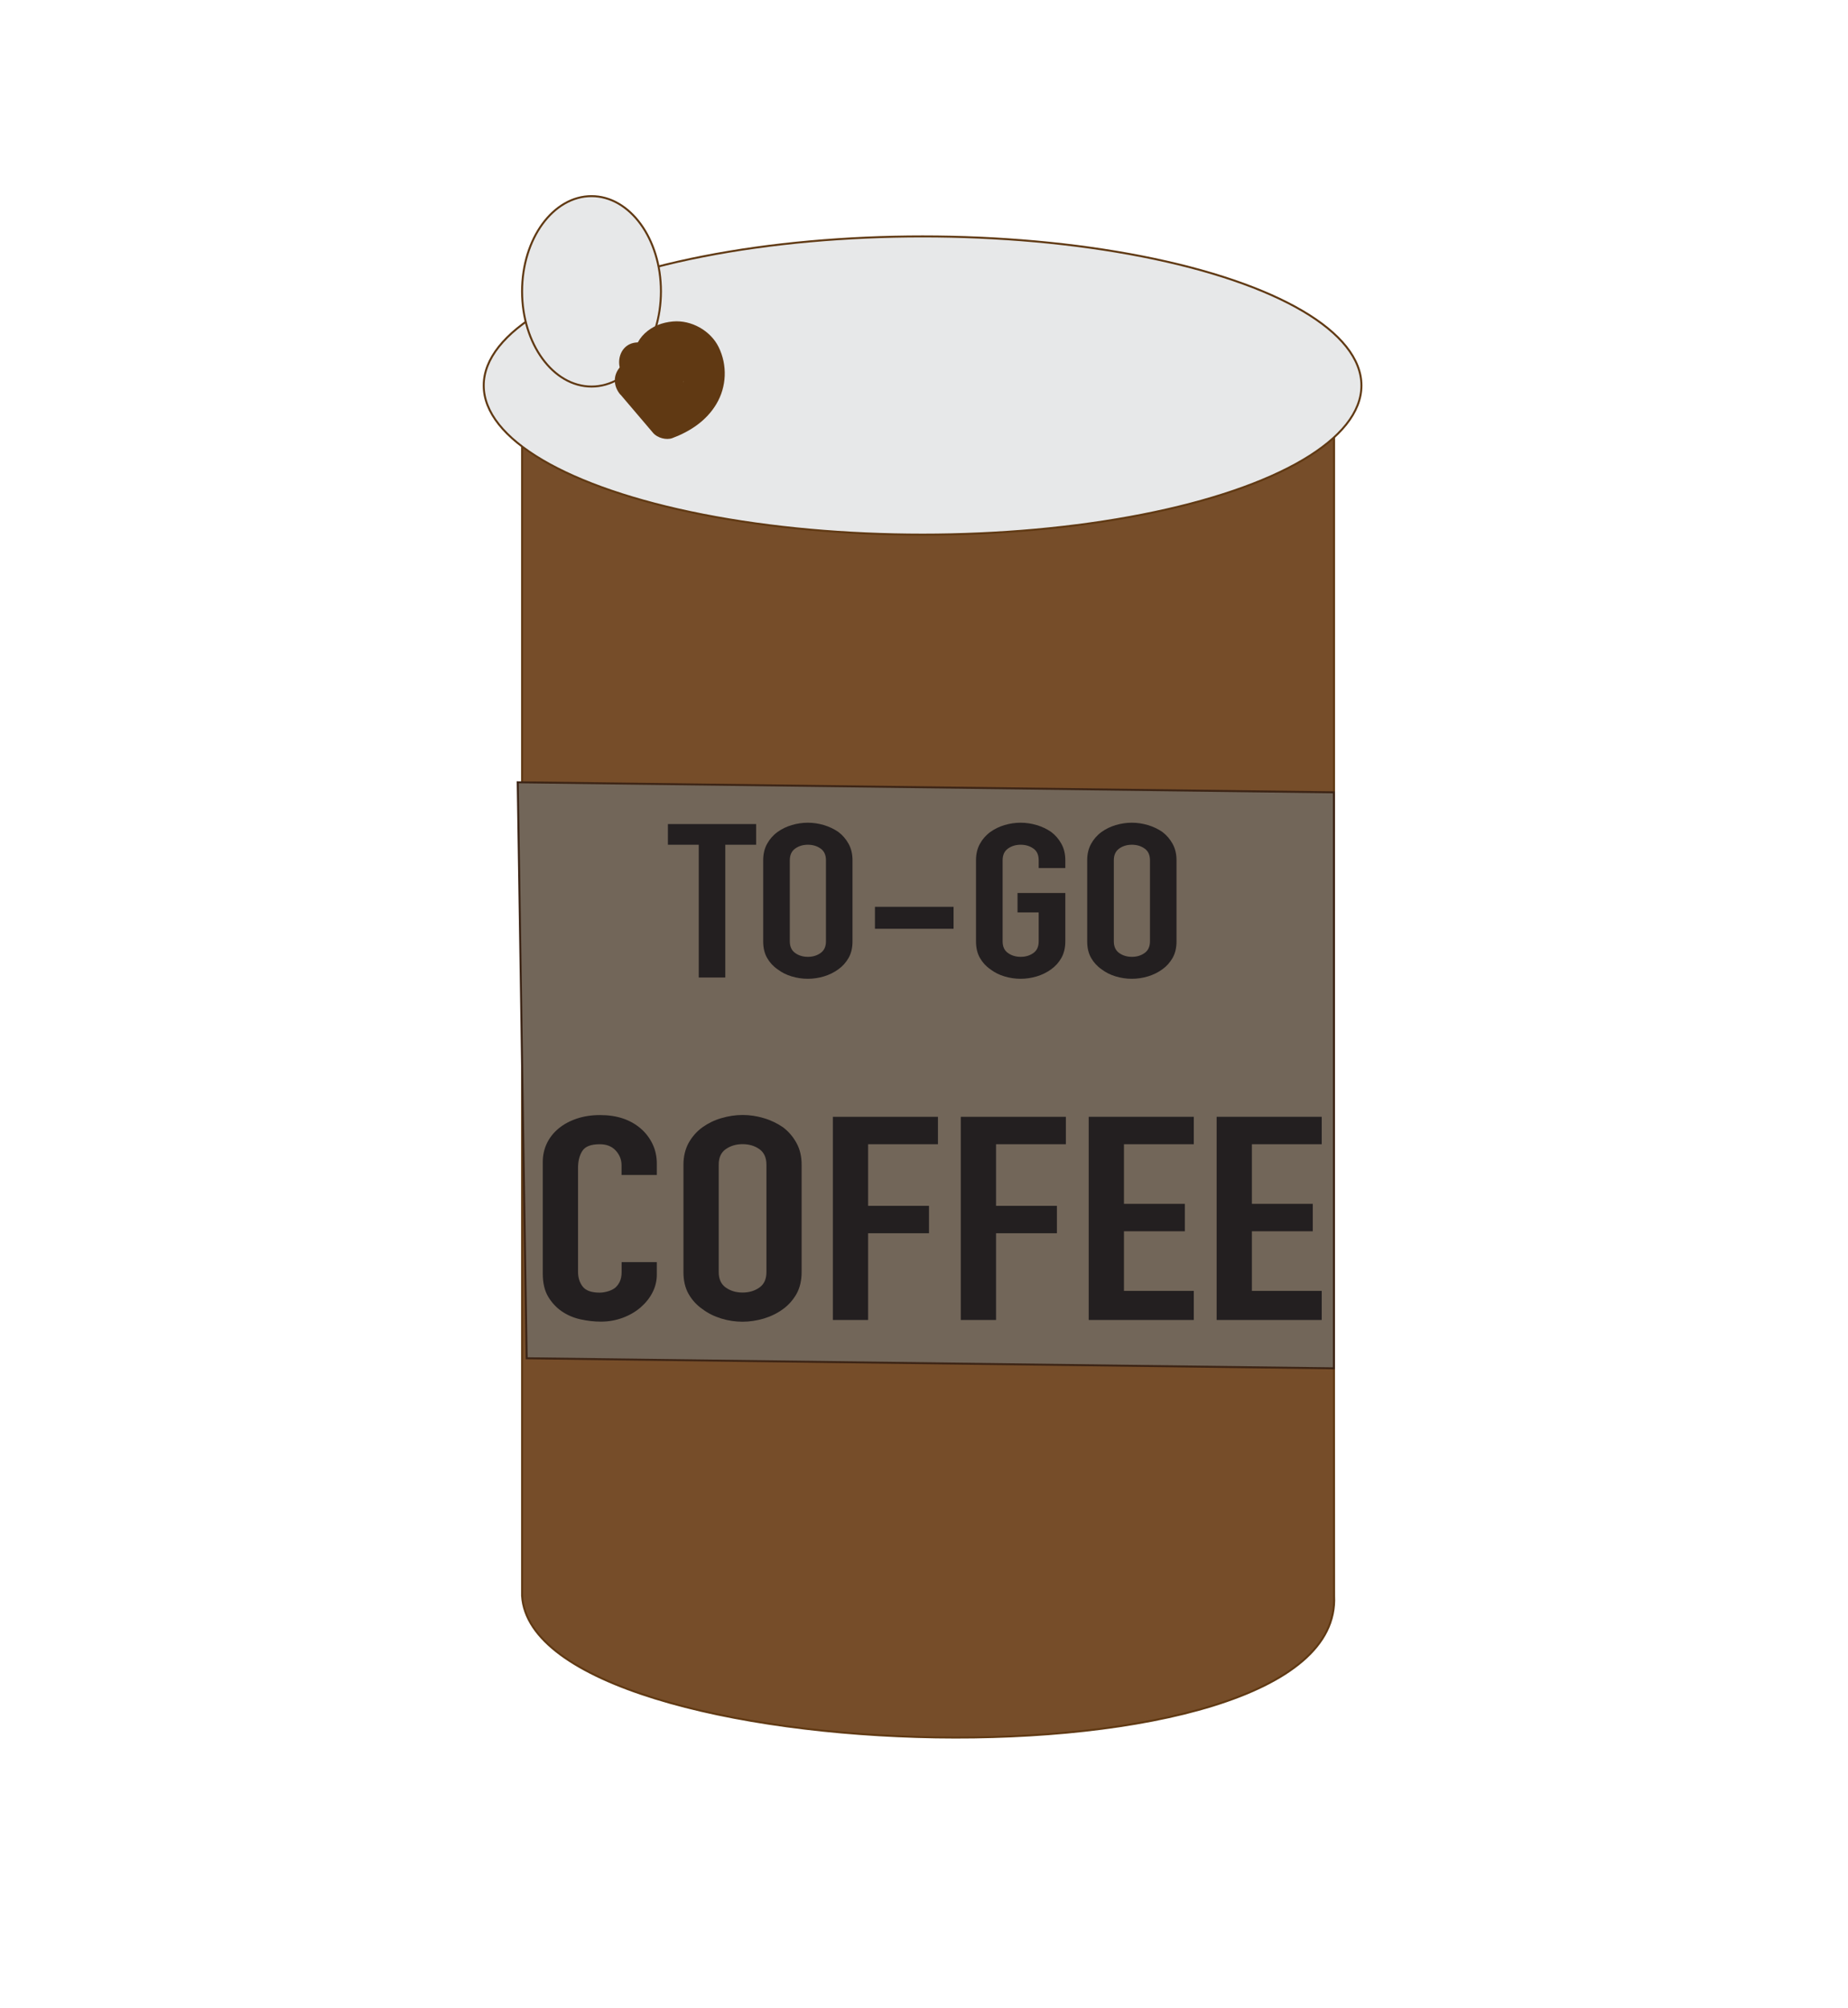 <?xml version="1.0" encoding="UTF-8"?><svg id="Layer_1" xmlns="http://www.w3.org/2000/svg" width="82.25mm" height="89.36mm" viewBox="0 0 233.16 253.31"><defs><style>.cls-1{fill:#e7e8e9;}.cls-1,.cls-2,.cls-3{stroke-miterlimit:10;stroke-width:.25px;}.cls-1,.cls-3{stroke:#603913;}.cls-2{fill:#726659;stroke:#3c2415;}.cls-3{fill:#764d29;}.cls-4{fill:#603913;}.cls-4,.cls-5{stroke-width:0px;}.cls-5{fill:#231f20;}</style></defs><path class="cls-3" d="m65.87,48.63h102.45s-.03,152.07,0,152.68c1.31,25.43-101.09,22.19-102.45,0V48.63Z"/><ellipse class="cls-1" cx="116.4" cy="48.63" rx="55.37" ry="18.81"/><ellipse class="cls-1" cx="74.63" cy="36.75" rx="8.76" ry="12.01"/><path class="cls-4" d="m78.3,49.79c1.37,1.61,2.74,3.22,4.11,4.83.53.62,1.67.93,2.43.64,2.24-.84,4.29-2.19,5.54-4.29,1.31-2.19,1.41-4.92.29-7.19-1.02-2.08-3.46-3.44-5.77-3.23-1.34.12-2.55.57-3.55,1.5-.94.88-1.41,2.1-1.5,3.36-.08,1.08.24,2.34.86,3.24.44.65.91,1.14,1.57,1.57s1.38.56,2.16.66c.59.07,1.37-.33,1.77-.73.43-.43.76-1.15.73-1.77s-.24-1.32-.73-1.77c-.52-.48-1.07-.64-1.77-.73h-.1c.22.02.44.05.66.08-.13-.02-.25-.07-.38-.1.65.13.49.23.25.09-.48-.28.39.38.13.11-.08-.08-.36-.42-.06-.03s.03.03-.03-.07-.25-.52-.05-.05.02.03,0-.08c-.04-.13-.06-.26-.08-.39l.09.66c-.03-.27-.04-.53-.01-.79l-.09.66c.02-.13.04-.26.08-.39.15-.55-.27.48-.07.14.05-.08.11-.17.15-.25-.3.37-.36.46-.2.26.05-.05.1-.11.16-.16.27-.29-.58.37-.07.06.09-.06.2-.1.29-.15-.43.17-.53.22-.29.13.07-.02.14-.04.21-.06.14-.04.29-.06.43-.08l-.66.09c.34-.04.67-.03,1,0l-.66-.09c.17.03.33.06.5.11.09.03.18.06.27.09.34.1-.3-.11-.29-.12.04-.03.44.25.49.28.3.18-.25-.18-.24-.19.03-.01.19.17.2.19.06.06.11.12.17.18.18.19-.35-.54-.13-.15.1.16.18.33.28.49.14.25-.19-.53-.11-.25.03.1.07.2.1.3.06.2.1.41.13.62l-.09-.66c.06.47.06.94,0,1.41l.09-.66c-.04.28-.1.55-.18.82-.07.23-.31.56.05-.06-.07.11-.11.24-.17.35-.13.24-.29.45-.42.68.36-.6.2-.25.06-.09-.1.12-.21.23-.32.34-.2.2-.41.43-.65.58l.29-.23c-.07.05-.15.11-.22.16-.11.08-.22.15-.34.22-.23.14-.47.27-.71.39-.12.06-.24.12-.37.17-.4.19.61-.24-.03,0l2.43.64c-1.37-1.61-2.74-3.22-4.11-4.83-.85-1-2.67-.94-3.54,0-.98,1.06-.91,2.47,0,3.54h0Z"/><path class="cls-4" d="m85.19,48.19c3.22,0,3.22-5,0-5s-3.22,5,0,5h0Z"/><path class="cls-4" d="m80.53,48.19c3.22,0,3.22-5,0-5s-3.22,5,0,5h0Z"/><polygon class="cls-2" points="65.32 98.68 168.3 99.95 168.3 172.61 66.45 171.34 65.32 98.68"/><path class="cls-5" d="m88.16,123.31v-16.75h-3.89v-2.61h11.13v2.61h-3.89v16.75h-3.36Z"/><path class="cls-5" d="m96.29,108.52c0-.78.16-1.47.49-2.07s.77-1.1,1.32-1.5c.53-.38,1.12-.67,1.79-.87.67-.2,1.35-.3,2.03-.3s1.36.1,2.03.3c.67.2,1.28.49,1.83.87.53.4.96.9,1.29,1.5.33.6.49,1.29.49,2.07v10.22c0,.82-.16,1.51-.49,2.09-.33.58-.76,1.06-1.29,1.44-.55.4-1.16.7-1.83.9s-1.34.3-2.03.3-1.36-.1-2.03-.3-1.27-.5-1.79-.9c-.55-.38-.99-.86-1.32-1.44s-.49-1.28-.49-2.09v-10.22Zm3.36,10.22c0,.67.23,1.16.68,1.48s.98.48,1.6.48,1.15-.16,1.6-.48.68-.81.68-1.48v-10.22c0-.67-.23-1.17-.68-1.48-.45-.32-.98-.48-1.6-.48s-1.15.16-1.6.48c-.45.32-.68.81-.68,1.48v10.22Z"/><path class="cls-5" d="m110.39,117.16v-2.77h9.92v2.77h-9.92Z"/><path class="cls-5" d="m123.14,108.52c0-.78.16-1.47.49-2.07.33-.6.77-1.1,1.32-1.5.53-.38,1.12-.67,1.79-.87.67-.2,1.35-.3,2.03-.3s1.36.1,2.03.3c.67.2,1.28.49,1.83.87.53.4.96.9,1.29,1.5.33.6.49,1.29.49,2.07v.98h-3.36v-.98c0-.67-.22-1.17-.67-1.48-.45-.32-.98-.48-1.6-.48s-1.15.16-1.6.48c-.45.32-.68.81-.68,1.48v10.22c0,.67.22,1.16.68,1.48.45.32.98.48,1.6.48s1.15-.16,1.6-.48c.45-.32.67-.81.67-1.48v-3.64h-2.67v-2.45h6.03v6.09c0,.82-.17,1.51-.49,2.09-.33.58-.76,1.06-1.29,1.44-.55.4-1.16.7-1.83.9s-1.35.3-2.03.3-1.36-.1-2.03-.3-1.27-.5-1.79-.9c-.55-.38-.99-.86-1.32-1.44-.33-.58-.49-1.28-.49-2.09v-10.22Z"/><path class="cls-5" d="m137.17,108.52c0-.78.16-1.47.49-2.07s.77-1.1,1.32-1.5c.53-.38,1.12-.67,1.79-.87.67-.2,1.35-.3,2.03-.3s1.36.1,2.03.3c.67.2,1.28.49,1.83.87.53.4.96.9,1.29,1.5.33.6.49,1.29.49,2.07v10.22c0,.82-.16,1.51-.49,2.09-.33.58-.76,1.06-1.29,1.44-.55.4-1.16.7-1.83.9s-1.34.3-2.03.3-1.36-.1-2.03-.3-1.27-.5-1.79-.9c-.55-.38-.99-.86-1.32-1.44s-.49-1.28-.49-2.09v-10.22Zm3.36,10.22c0,.67.23,1.16.68,1.48s.98.48,1.6.48,1.15-.16,1.6-.48.68-.81.68-1.48v-10.22c0-.67-.23-1.17-.68-1.48-.45-.32-.98-.48-1.6-.48s-1.15.16-1.6.48c-.45.32-.68.81-.68,1.48v10.22Z"/><path class="cls-5" d="m82.87,159.2v1.58c0,.79-.18,1.54-.54,2.25s-.87,1.34-1.5,1.89c-.64.55-1.39.99-2.25,1.31-.86.32-1.78.49-2.77.49-.84,0-1.7-.1-2.57-.29-.87-.19-1.66-.53-2.36-1.01-.7-.48-1.27-1.1-1.72-1.85-.45-.76-.68-1.72-.68-2.9v-14.11c0-.84.18-1.62.52-2.34.35-.72.84-1.34,1.48-1.87.64-.53,1.4-.94,2.29-1.24.89-.3,1.87-.45,2.95-.45,2.09,0,3.79.56,5.11,1.69.64.55,1.14,1.21,1.5,1.96s.54,1.58.54,2.47v1.44h-4.45v-1.22c0-.72-.25-1.34-.74-1.87s-1.16-.79-2.01-.79c-1.11,0-1.84.28-2.2.85-.36.56-.54,1.28-.54,2.14v13.1c0,.74.2,1.37.59,1.87s1.1.76,2.12.76c.29,0,.6-.04.94-.13.33-.08.65-.22.94-.41.26-.19.48-.46.65-.79.17-.34.26-.76.26-1.26v-1.26h4.45Z"/><path class="cls-5" d="m86.23,146.92c0-1.03.22-1.94.65-2.74.44-.79,1.02-1.45,1.75-1.98.7-.5,1.49-.89,2.38-1.15.89-.26,1.78-.4,2.68-.4s1.79.13,2.68.4c.89.26,1.69.65,2.42,1.15.7.53,1.27,1.19,1.7,1.98.44.79.65,1.71.65,2.74v13.54c0,1.08-.22,2-.65,2.77-.44.77-1,1.4-1.7,1.91-.73.53-1.53.92-2.42,1.19-.89.26-1.78.4-2.68.4s-1.8-.13-2.68-.4-1.68-.66-2.38-1.19c-.73-.5-1.31-1.14-1.75-1.91-.44-.77-.65-1.69-.65-2.77v-13.54Zm4.45,13.54c0,.89.3,1.54.89,1.96.6.42,1.3.63,2.12.63s1.52-.21,2.12-.63.89-1.07.89-1.96v-13.54c0-.89-.3-1.54-.89-1.96s-1.3-.63-2.12-.63-1.52.21-2.12.63c-.6.42-.89,1.07-.89,1.96v13.54Z"/><path class="cls-5" d="m105.08,166.51v-25.63h13.26v3.46h-8.81v7.77h7.68v3.46h-7.68v10.94h-4.45Z"/><path class="cls-5" d="m121.22,166.51v-25.63h13.26v3.46h-8.81v7.77h7.68v3.46h-7.68v10.94h-4.45Z"/><path class="cls-5" d="m137.36,166.51v-25.63h13.26v3.46h-8.81v7.52h7.68v3.46h-7.68v7.52h8.81v3.67h-13.26Z"/><path class="cls-5" d="m153.5,166.51v-25.63h13.26v3.46h-8.81v7.52h7.68v3.46h-7.68v7.52h8.81v3.67h-13.26Z"/></svg>